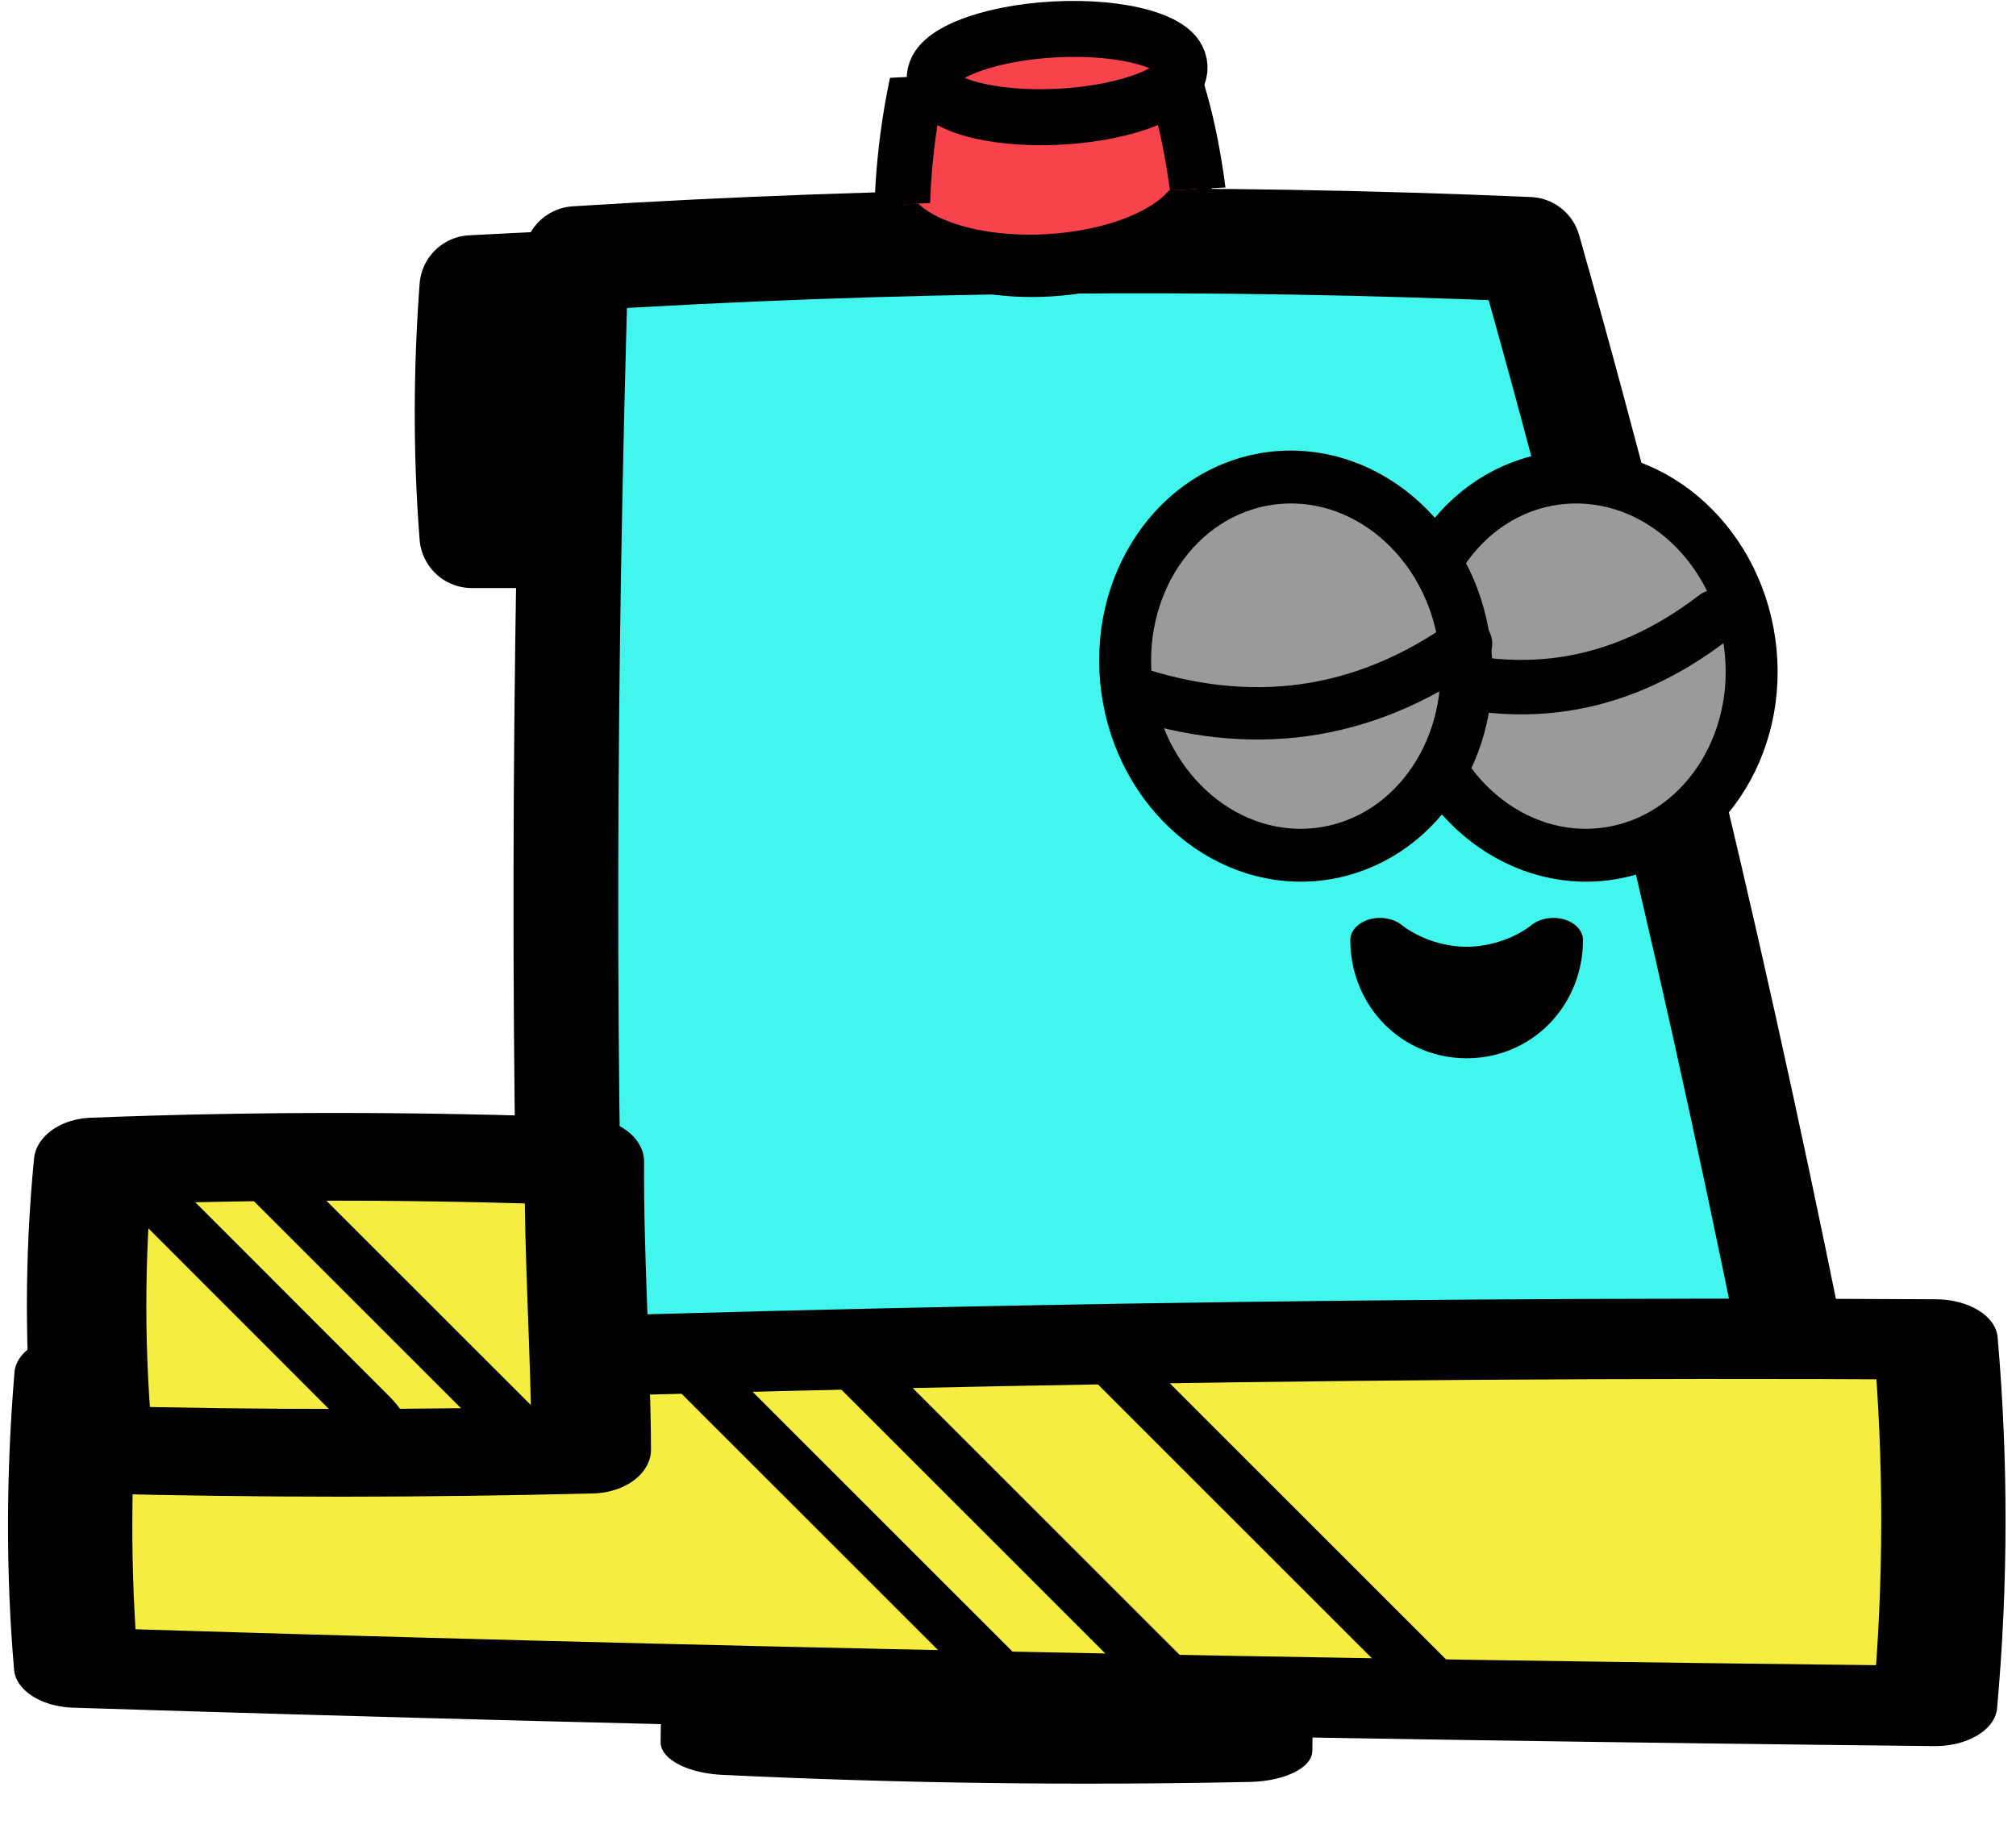 <?xml version="1.0" encoding="UTF-8" standalone="no"?>
<!DOCTYPE svg PUBLIC "-//W3C//DTD SVG 1.1//EN" "http://www.w3.org/Graphics/SVG/1.1/DTD/svg11.dtd">
<svg width="100%" height="100%" viewBox="0 0 77 70" version="1.1" xmlns="http://www.w3.org/2000/svg" xmlns:xlink="http://www.w3.org/1999/xlink" xml:space="preserve" xmlns:serif="http://www.serif.com/" style="fill-rule:evenodd;clip-rule:evenodd;stroke-linecap:round;stroke-linejoin:round;stroke-miterlimit:1.5;">
    <g transform="matrix(1,0,0,1,-1191,-777)">
        <g transform="matrix(1,0,0,1,1,110)">
            <g transform="matrix(0.013,-1,2.089,0.028,-211.182,1922.63)">
                <path d="M1212,676.524L1212,686L1208,686C1207.77,682.841 1207.77,679.683 1208,676.524L1212,676.524Z" style="fill:rgb(238,0,255);stroke:black;stroke-width:2.44px;"/>
            </g>
            <g transform="matrix(1,0,0,1,0.021,1.46)">
                <path d="M1212,676.524L1212,686L1208,686C1207.75,682.798 1207.77,679.643 1208,676.524C1214.71,676.166 1212.84,676.394 1212,676.524Z" style="stroke:black;stroke-width:4px;"/>
            </g>
            <path d="M1259.55,723.975L1212,723.975C1211.44,708.276 1211.53,692.576 1212,676.876C1224.13,676.114 1236.26,675.999 1248.39,676.524C1252.89,692.393 1256.49,708.191 1259.55,723.975Z" style="fill:rgb(67,246,237);stroke:black;stroke-width:4px;"/>
            <g transform="matrix(3.2896e-17,-0.565,0.757,4.50633e-17,712.617,1398.7)">
                <path d="M1231.5,700.25C1230.42,701.271 1229.55,702.88 1229.55,704.625C1229.55,706.37 1230.42,707.979 1231.5,709C1227.91,709 1225,707.04 1225,704.625C1225,702.21 1227.91,700.25 1231.5,700.25Z" style="stroke:black;stroke-width:2.99px;"/>
            </g>
            <g transform="matrix(1.084,0.001,-0.001,0.7,-99.576,219.898)">
                <path d="M1258.5,710C1258.88,716.666 1258.88,723.333 1258.5,730C1236.67,729.671 1214.83,729.04 1193,728C1192.7,722.667 1192.72,717.334 1193,712C1214.83,710.576 1236.67,709.831 1258.5,710Z" style="fill:rgb(246,237,67);stroke:black;stroke-width:4.38px;"/>
            </g>
            <g transform="matrix(1.152,0,0,0.846,-175,114.933)">
                <path d="M1204.27,705C1204.25,709.286 1204.48,713.627 1204.5,718.004C1199,718.197 1193.5,718.2 1188,718.004C1187.69,713.669 1187.69,709.335 1188,705C1193.42,704.709 1198.85,704.723 1204.27,705Z" style="fill:rgb(246,237,67);stroke:black;stroke-width:3.96px;"/>
            </g>
            <g>
                <g transform="matrix(0.805,-0.113,0.115,0.82,227.2,262.256)">
                    <ellipse cx="1173" cy="686.262" rx="8" ry="8.738" style="fill:rgb(154,154,154);stroke:black;stroke-width:2.44px;"/>
                </g>
                <g transform="matrix(0.922,0,0,1,96.32,-131.358)">
                    <path d="M1244.31,823.75C1248.94,825.311 1253.24,824.741 1257.19,821.94" style="fill:none;stroke:black;stroke-width:2.08px;"/>
                </g>
            </g>
            <g transform="matrix(1,0,0,1,-10.893,0)">
                <g transform="matrix(0.805,-0.113,0.115,0.82,227.2,262.256)">
                    <ellipse cx="1173" cy="686.262" rx="8" ry="8.738" style="fill:rgb(154,154,154);stroke:black;stroke-width:2.44px;"/>
                </g>
                <g transform="matrix(1,0,0,1,-0.302,-130.358)">
                    <path d="M1244.31,823.75C1248.94,825.311 1253.24,824.741 1257.19,821.94" style="fill:none;stroke:black;stroke-width:2px;"/>
                </g>
            </g>
            <g transform="matrix(-0.779,-1.684,1.57,0.483,1093.7,2402.55)">
                <path d="M1193,674L1187,679" style="fill:none;stroke:black;stroke-width:1.97px;"/>
            </g>
            <g transform="matrix(-0.779,-1.684,1.57,0.483,1103.7,2402.55)">
                <path d="M1193,674L1187,679" style="fill:none;stroke:black;stroke-width:1.97px;"/>
            </g>
            <g transform="matrix(-0.779,-1.684,1.57,0.483,1087.44,2402.55)">
                <path d="M1193,674L1187,679" style="fill:none;stroke:black;stroke-width:1.97px;"/>
            </g>
            <g transform="matrix(-0.729,-1.634,1.528,0.441,1038.46,2362.55)">
                <path d="M1192.5,674.416L1187.5,678.584" style="fill:none;stroke:black;stroke-width:1.97px;"/>
            </g>
            <g transform="matrix(-0.678,-1.584,1.486,0.399,1000.96,2331.31)">
                <path d="M1192.48,674.435L1187.52,678.565" style="fill:none;stroke:black;stroke-width:1.97px;"/>
            </g>
            <g transform="matrix(0.954,-0.05,0.044,0.834,27.528,178.542)">
                <g transform="matrix(1.188,-1.64928e-17,1.37976e-17,2.146,-219.882,-719.064)">
                    <ellipse cx="1220" cy="646.5" rx="5" ry="1.5" style="fill:rgb(246,67,76);stroke:black;stroke-width:1.33px;"/>
                </g>
                <g transform="matrix(1.225,-2.59066e-17,3.26336e-17,1.233,-267.671,-129.414)">
                    <clipPath id="_clip1">
                        <rect x="1216.51" y="642.349" width="11.734" height="4.713"/>
                    </clipPath>
                    <g clip-path="url(#_clip1)">
                        <path d="M1227.27,648.295L1217.48,648.295C1217.54,646.285 1217.82,644.304 1218.29,642.349L1226.45,642.349C1226.99,644.315 1227.18,646.298 1227.27,648.295Z" style="fill:rgb(246,67,76);stroke:black;stroke-width:1.81px;"/>
                    </g>
                </g>
                <g transform="matrix(1.01,0,0,1.333,-1.921,-199)">
                    <ellipse cx="1220" cy="646.5" rx="5" ry="1.5" style="fill:rgb(246,67,76);stroke:black;stroke-width:1.92px;"/>
                </g>
            </g>
        </g>
    </g>
</svg>
